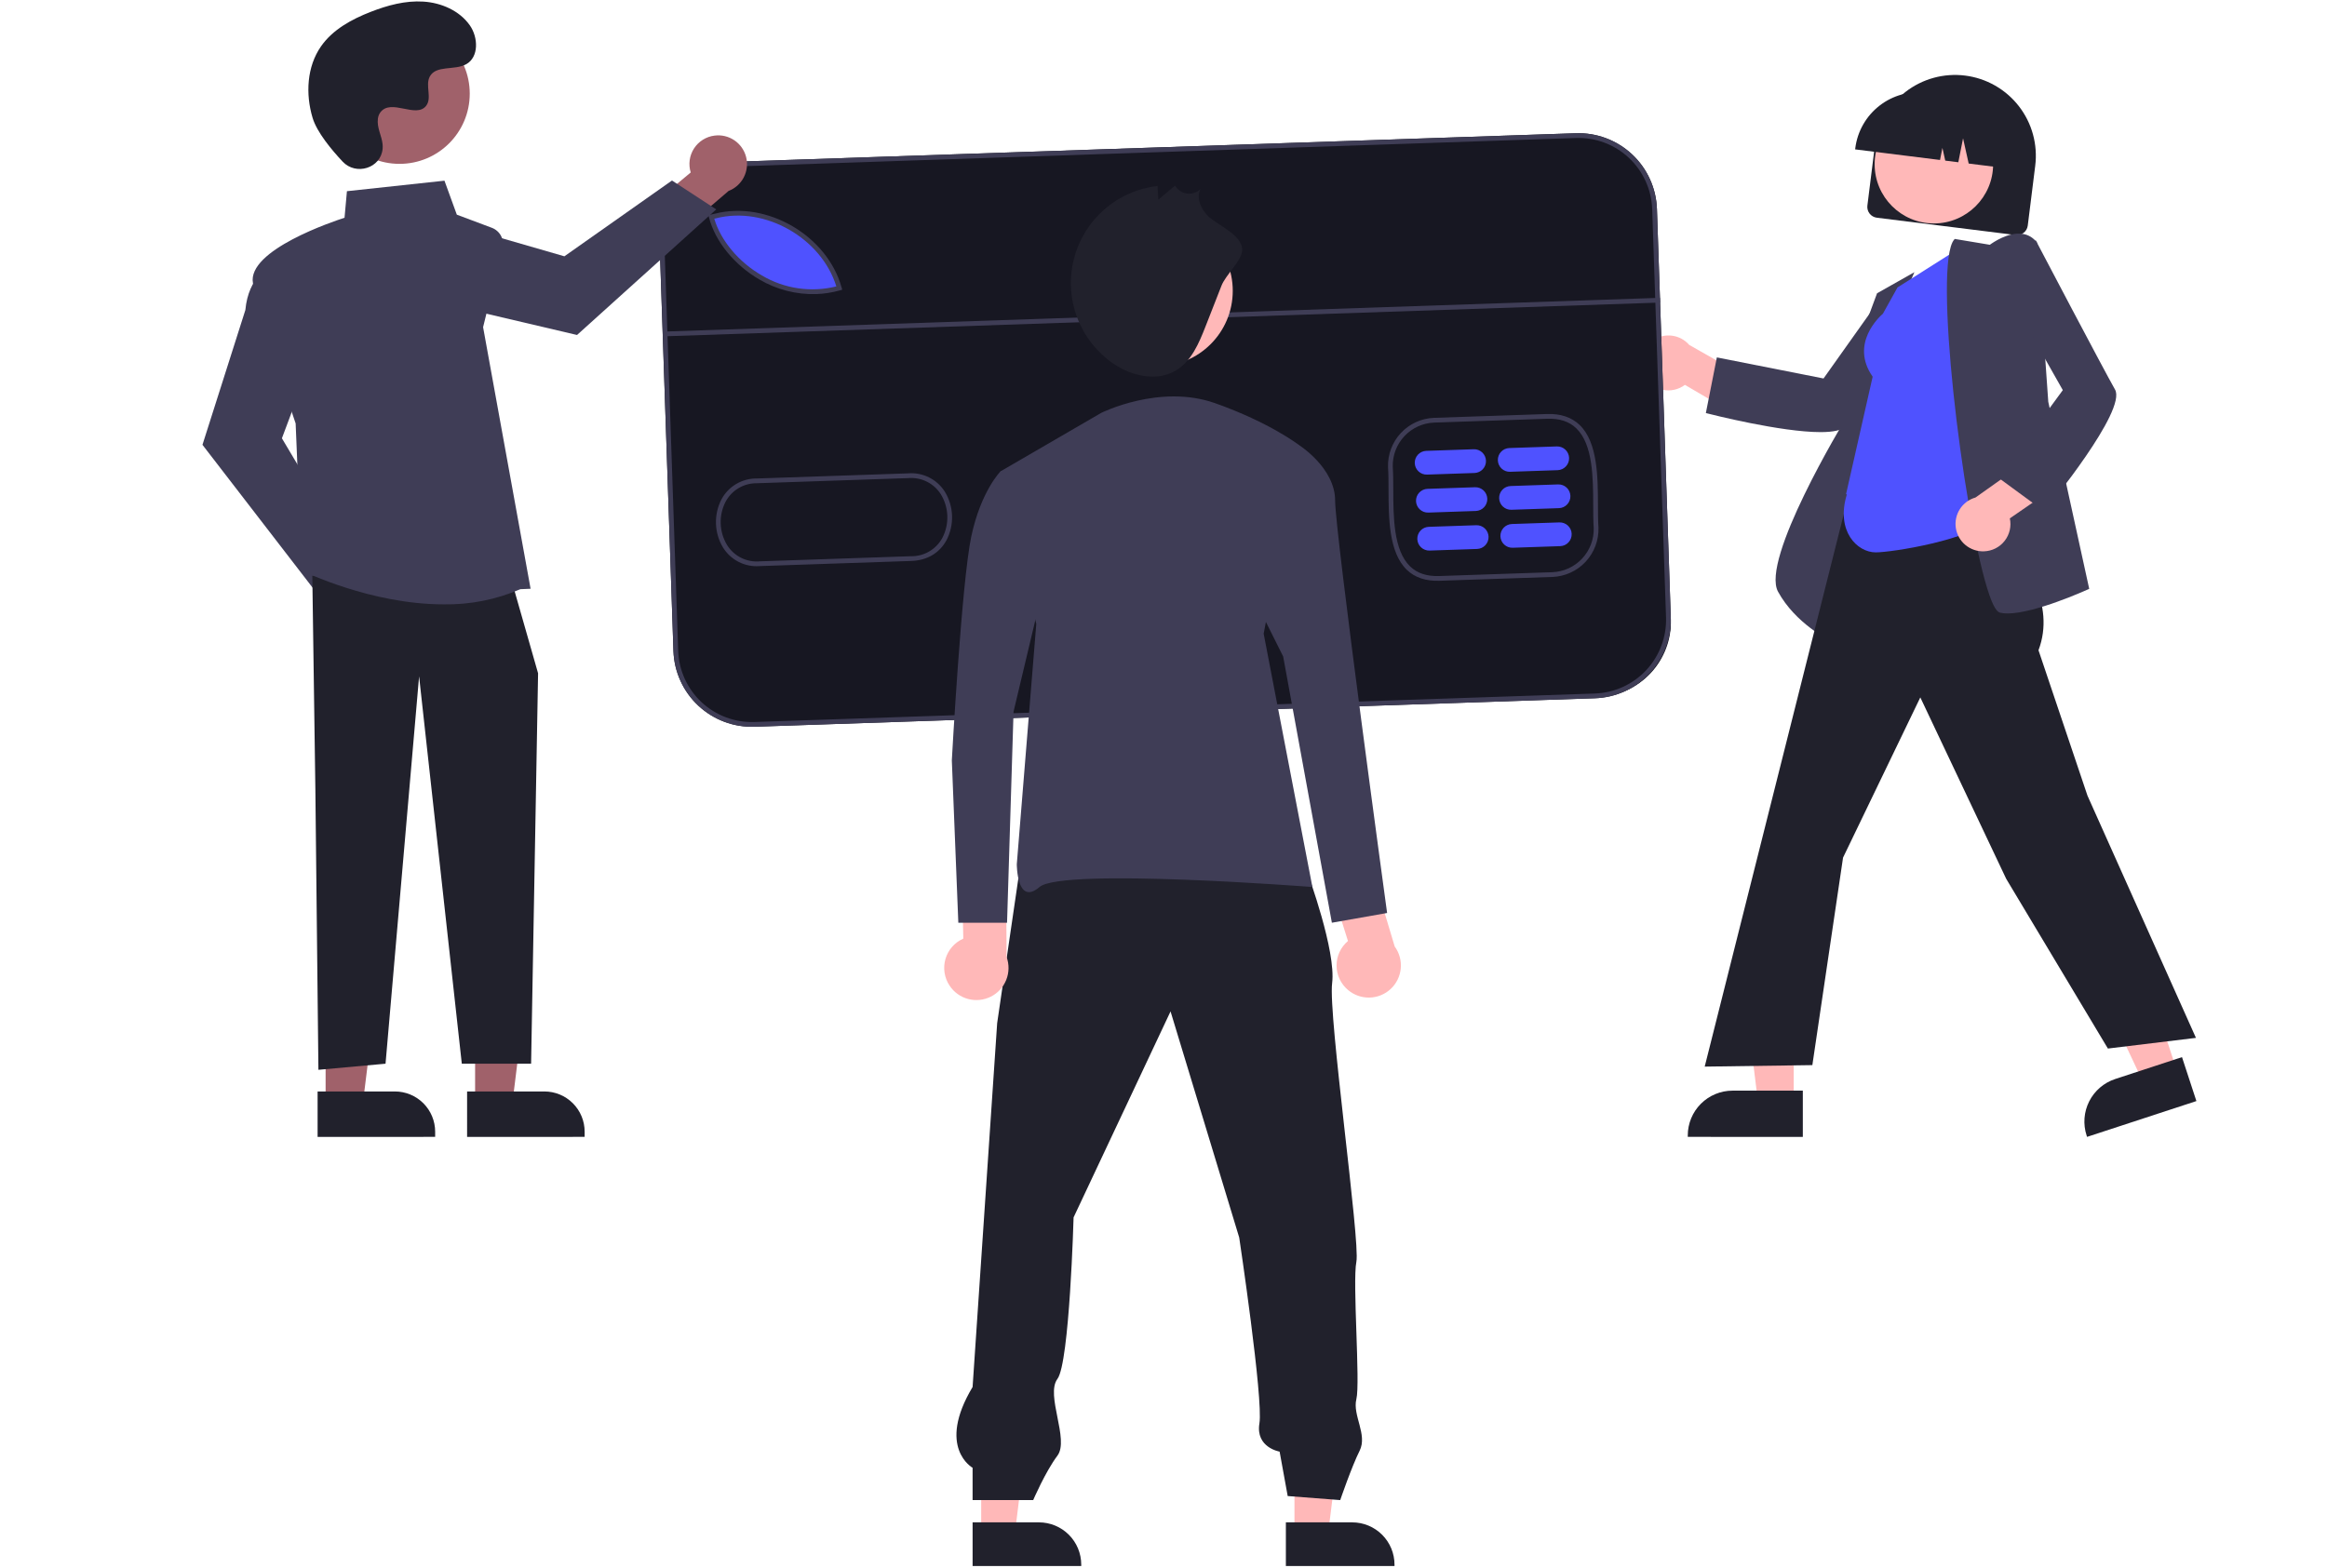 <svg width="816" height="550" viewBox="0 0 816 550" fill="none" xmlns="http://www.w3.org/2000/svg">
<g clip-path="url(#clip0_296_411)">
<path d="M654.83 72.112L657.448 51.128C657.907 47.434 659.089 43.867 660.927 40.631C662.766 37.394 665.223 34.552 668.161 32.265C671.098 29.979 674.456 28.293 678.045 27.305C681.634 26.317 685.382 26.046 689.075 26.507C692.769 26.967 696.335 28.151 699.571 29.991C702.807 31.83 705.649 34.289 707.934 37.227C710.219 40.165 711.903 43.525 712.89 47.114C713.876 50.703 714.146 54.451 713.684 58.144L711.066 79.128C710.94 80.129 710.422 81.04 709.625 81.659C708.829 82.279 707.819 82.558 706.818 82.434L658.135 76.36C657.134 76.234 656.224 75.716 655.604 74.92C654.984 74.123 654.706 73.114 654.83 72.112Z" fill="#21212C"/>
<path d="M678.149 78.372C689.623 78.372 698.924 69.071 698.924 57.597C698.924 46.123 689.623 36.822 678.149 36.822C666.675 36.822 657.374 46.123 657.374 57.597C657.374 69.071 666.675 78.372 678.149 78.372Z" fill="#FFB8B8"/>
<path d="M650.586 51.977C651.328 46.081 654.379 40.719 659.07 37.07C663.76 33.42 669.706 31.78 675.604 32.509L679.801 33.033C685.697 33.775 691.058 36.826 694.708 41.516C698.357 46.206 699.997 52.152 699.268 58.05L699.216 58.47L690.347 57.363L688.379 48.516L686.717 56.911L682.133 56.339L681.14 51.874L680.302 56.11L650.534 52.396L650.586 51.977Z" fill="#21212C"/>
<path d="M576.539 131.706C577.174 132.952 578.074 134.045 579.177 134.905C580.28 135.766 581.558 136.375 582.922 136.689C584.285 137.002 585.701 137.013 587.069 136.72C588.437 136.428 589.724 135.838 590.84 134.994L609.709 146.048L619.223 136.219L592.357 120.984C590.814 119.203 588.673 118.05 586.337 117.744C584.002 117.437 581.635 117.997 579.685 119.319C577.736 120.641 576.338 122.631 575.758 124.914C575.179 127.197 575.456 129.614 576.539 131.706Z" fill="#FFB8B8"/>
<path d="M638.383 151.567C624.464 151.567 599.972 145.337 598.616 144.989L598.188 144.879L602.042 125.362L639.452 132.751L659.775 104.132L683.108 101.76L682.457 102.617C682.154 103.016 652.076 142.61 647.395 149.252C646.214 150.928 642.84 151.567 638.383 151.567Z" fill="#3F3D56"/>
<path d="M642.114 224.819L641.557 224.553C641.439 224.496 629.614 218.745 623.489 207.516C617.393 196.34 645.929 148.932 647.925 145.642L647.954 130.586L658.219 102.871L671.311 95.472L660.071 121.698L642.114 224.819Z" fill="#3F3D56"/>
<path d="M628.999 386.636L616.487 386.635L610.535 338.375L629.001 338.376L628.999 386.636Z" fill="#FFB8B8"/>
<path d="M632.19 398.764L591.846 398.763V398.253C591.846 394.088 593.501 390.094 596.445 387.149C599.39 384.204 603.384 382.55 607.549 382.55H607.55L632.19 382.551L632.19 398.764Z" fill="#21212C"/>
<path d="M763.392 375.671L751.502 379.567L730.818 335.559L748.367 329.81L763.392 375.671Z" fill="#FFB8B8"/>
<path d="M770.201 386.203L731.863 398.764L731.704 398.279C730.407 394.322 730.736 390.011 732.617 386.296C734.499 382.58 737.779 379.765 741.736 378.468L741.737 378.467L765.153 370.795L770.201 386.203Z" fill="#21212C"/>
<path d="M739.167 367.781L703.499 308.234L673.389 244.616L646.294 300.812L635.53 373.596L597.783 374.12L597.931 373.53L655.697 144.002L700.938 150.761L698.879 180.624L700.105 182.368C710.325 196.886 720.892 211.897 714.832 228.078L732.013 279.093L770.044 364.038L739.167 367.781Z" fill="#21212C"/>
<path d="M657.764 193.748C651.209 193.748 643.729 186.262 647.609 173.483L647.358 173.301L656.678 132.124C648.544 120.493 659.268 110.893 660.273 110.035L665.391 100.822L687.976 86.499L699.403 181.444L699.234 181.606C690.981 189.502 663.263 193.748 657.764 193.748Z" fill="#4F52FF"/>
<path d="M704.017 215.172C703.119 215.186 702.224 215.091 701.349 214.89C700.471 214.669 699.049 213.551 696.851 206.397C688.116 177.955 677.802 92.376 685.295 84.002L685.467 83.81L697.77 85.86C698.792 85.106 704.159 81.359 709.111 82.011C710.131 82.139 711.113 82.475 711.998 82.998C712.882 83.521 713.65 84.219 714.254 85.051L714.339 85.162L718.258 140.922L732.617 206.541L732.273 206.697C731.438 207.077 713.508 215.172 704.017 215.172Z" fill="#3F3D56"/>
<path d="M695.743 193.378C697.141 193.331 698.512 192.978 699.759 192.345C701.007 191.711 702.1 190.811 702.962 189.709C703.824 188.607 704.433 187.33 704.748 185.966C705.063 184.603 705.075 183.188 704.783 181.819L722.794 169.415L717.925 156.631L692.737 174.506C690.471 175.148 688.519 176.599 687.251 178.584C685.983 180.57 685.487 182.951 685.858 185.277C686.228 187.603 687.439 189.713 689.261 191.206C691.083 192.699 693.389 193.471 695.743 193.378Z" fill="#FFB8B8"/>
<path d="M716.851 179.355L700.809 167.59L723.359 136.84L706.054 106.302L713.796 84.163L714.296 85.117C714.529 85.561 737.639 129.586 741.671 136.641C745.865 143.98 718.307 177.587 717.132 179.013L716.851 179.355Z" fill="#3F3D56"/>
<path d="M559.339 244.917L264.565 254.909C257.28 255.147 250.197 252.486 244.871 247.51C239.545 242.533 236.41 235.646 236.155 228.361L231.301 85.138C231.062 77.853 233.723 70.77 238.7 65.444C243.677 60.117 250.563 56.983 257.848 56.728L552.621 46.736C559.907 46.498 566.99 49.159 572.316 54.136C577.642 59.112 580.776 65.999 581.031 73.284L585.886 216.507C586.125 223.793 583.464 230.875 578.487 236.202C573.51 241.528 566.624 244.662 559.339 244.917Z" fill="#171722"/>
<path d="M585.886 216.507L585.912 217.265C586.147 224.225 583.607 230.993 578.852 236.081C574.096 241.168 567.515 244.158 560.555 244.393L264.308 254.434C257.349 254.669 250.582 252.131 245.495 247.377C240.408 242.624 237.417 236.044 237.18 229.085L237.155 228.328L585.886 216.507Z" fill="#171722"/>
<path d="M294.881 101.323C273.652 107.337 253.875 91.517 250.002 76.351L251.483 76.034C269.392 71.434 289.972 83.65 294.881 101.323Z" fill="#4F52FF"/>
<path d="M504.771 203.709C499.988 203.871 496.137 202.578 493.322 199.865C486.96 193.732 486.931 181.496 486.908 171.665C486.901 168.805 486.894 166.103 486.732 163.845L486.73 163.811C486.602 159.393 488.222 155.104 491.239 151.874C494.255 148.644 498.425 146.735 502.841 146.561L542.49 145.217C547.266 145.055 551.114 146.347 553.927 149.056C560.288 155.184 560.321 167.416 560.348 177.245C560.356 180.112 560.363 182.819 560.528 185.081C560.662 189.505 559.044 193.803 556.026 197.04C553.008 200.277 548.833 202.191 544.41 202.366L504.771 203.709ZM488.395 163.743C488.56 166.055 488.567 168.778 488.574 171.661C488.596 181.178 488.625 193.022 494.478 198.665C496.991 201.087 500.339 202.192 504.714 202.044L544.351 200.701C548.329 200.545 552.084 198.826 554.801 195.917C557.518 193.009 558.978 189.146 558.864 185.167C558.697 182.882 558.69 180.146 558.682 177.25C558.656 167.735 558.623 155.894 552.77 150.256C550.26 147.838 546.915 146.734 542.546 146.883L502.899 148.226C498.926 148.383 495.175 150.1 492.46 153.005C489.744 155.91 488.284 159.768 488.395 163.743Z" fill="#3F3D56"/>
<path d="M286.173 103.153C279.22 103.346 272.351 101.585 266.349 98.069C257.558 93.011 250.768 84.663 248.627 76.285L248.412 75.445L250.725 74.95C268.901 70.288 290.056 82.611 295.116 100.82L295.338 101.618L294.541 101.844C291.815 102.618 289.005 103.057 286.173 103.153ZM250.471 76.709C252.732 84.384 259.06 91.952 267.18 96.624C275.035 101.284 284.41 102.662 293.275 100.46C288.052 83.513 268.204 72.169 251.123 76.569L250.471 76.709Z" fill="#3F3D56"/>
<path d="M266.28 198.565C263.775 198.743 261.269 198.235 259.03 197.097C256.792 195.958 254.906 194.232 253.574 192.102C252.03 189.564 251.165 186.672 251.064 183.702C250.962 180.733 251.627 177.788 252.994 175.151C254.204 172.892 256.015 171.012 258.227 169.719C260.44 168.426 262.967 167.771 265.529 167.827L318.358 166.036C320.909 165.814 323.471 166.3 325.763 167.441C328.055 168.582 329.987 170.334 331.346 172.504C332.889 175.042 333.752 177.935 333.852 180.904C333.953 183.872 333.287 186.817 331.919 189.453C329.432 194.061 324.98 196.628 319.387 196.763L266.557 198.553C266.464 198.558 266.372 198.562 266.28 198.565ZM265.326 169.499C263.1 169.484 260.913 170.076 258.999 171.211C257.084 172.347 255.516 173.982 254.461 175.942C253.229 178.318 252.63 180.971 252.722 183.646C252.814 186.321 253.592 188.927 254.984 191.213C256.19 193.129 257.904 194.674 259.934 195.676C261.965 196.677 264.233 197.097 266.488 196.888L319.343 195.097C321.608 195.154 323.845 194.583 325.806 193.447C327.767 192.311 329.375 190.655 330.453 188.662C331.685 186.286 332.285 183.634 332.195 180.959C332.104 178.285 331.326 175.678 329.936 173.392C328.727 171.476 327.013 169.931 324.982 168.927C322.951 167.923 320.683 167.499 318.426 167.701L265.568 169.493C265.487 169.494 265.406 169.496 265.326 169.499Z" fill="#3F3D56"/>
<path d="M517.062 165.903L500.408 166.468C499.305 166.504 498.233 166.1 497.426 165.346C496.62 164.592 496.146 163.548 496.109 162.445C496.072 161.342 496.474 160.269 497.227 159.462C497.98 158.655 499.023 158.179 500.126 158.141L516.78 157.576C517.884 157.539 518.958 157.941 519.765 158.696C520.573 159.45 521.047 160.494 521.085 161.598C521.122 162.703 520.719 163.777 519.965 164.584C519.211 165.391 518.166 165.866 517.062 165.903Z" fill="#4F52FF"/>
<path d="M517.514 179.227L500.86 179.791C500.313 179.81 499.767 179.722 499.254 179.53C498.741 179.338 498.271 179.047 497.871 178.674C497.47 178.3 497.148 177.851 496.921 177.353C496.694 176.854 496.568 176.316 496.549 175.769C496.531 175.222 496.62 174.676 496.813 174.163C497.005 173.651 497.297 173.181 497.671 172.781C498.045 172.381 498.494 172.059 498.993 171.833C499.492 171.607 500.03 171.482 500.578 171.464L517.232 170.9C517.779 170.88 518.324 170.969 518.837 171.161C519.35 171.352 519.82 171.643 520.221 172.017C520.621 172.391 520.944 172.839 521.171 173.338C521.397 173.836 521.524 174.374 521.542 174.922C521.561 175.469 521.471 176.015 521.279 176.527C521.086 177.04 520.795 177.509 520.42 177.909C520.046 178.309 519.597 178.631 519.098 178.857C518.599 179.083 518.061 179.209 517.514 179.227Z" fill="#4F52FF"/>
<path d="M517.965 192.55L501.311 193.114C500.207 193.151 499.133 192.749 498.326 191.994C497.519 191.24 497.044 190.196 497.007 189.092C496.969 187.987 497.372 186.914 498.127 186.106C498.881 185.299 499.925 184.825 501.029 184.787L517.683 184.223C518.23 184.204 518.775 184.293 519.287 184.486C519.799 184.678 520.269 184.969 520.668 185.342C521.068 185.716 521.39 186.164 521.617 186.662C521.843 187.16 521.969 187.698 521.988 188.245C522.006 188.792 521.917 189.337 521.725 189.849C521.533 190.361 521.242 190.831 520.868 191.23C520.494 191.63 520.046 191.952 519.548 192.179C519.05 192.405 518.512 192.531 517.965 192.55Z" fill="#4F52FF"/>
<path d="M546.206 164.915L529.553 165.48C529.005 165.499 528.46 165.41 527.947 165.219C527.434 165.027 526.964 164.736 526.563 164.362C526.163 163.989 525.84 163.54 525.613 163.041C525.387 162.543 525.26 162.005 525.242 161.458C525.223 160.91 525.313 160.365 525.505 159.852C525.698 159.339 525.99 158.87 526.364 158.47C526.738 158.07 527.187 157.748 527.686 157.522C528.185 157.296 528.723 157.171 529.27 157.153L545.924 156.588C546.471 156.57 547.016 156.659 547.528 156.851C548.04 157.043 548.51 157.334 548.909 157.708C549.309 158.081 549.631 158.53 549.858 159.028C550.084 159.526 550.21 160.064 550.229 160.611C550.247 161.157 550.158 161.702 549.966 162.215C549.774 162.727 549.483 163.196 549.109 163.596C548.736 163.996 548.287 164.318 547.789 164.544C547.291 164.771 546.753 164.897 546.206 164.915Z" fill="#4F52FF"/>
<path d="M546.658 178.239L530.004 178.803C528.9 178.841 527.826 178.438 527.019 177.684C526.212 176.929 525.737 175.885 525.7 174.781C525.662 173.677 526.065 172.603 526.819 171.795C527.574 170.988 528.618 170.514 529.722 170.476L546.376 169.912C546.923 169.892 547.469 169.981 547.982 170.173C548.495 170.365 548.965 170.656 549.365 171.029C549.765 171.403 550.088 171.852 550.315 172.35C550.542 172.848 550.668 173.387 550.686 173.934C550.705 174.481 550.615 175.027 550.423 175.539C550.231 176.052 549.939 176.522 549.565 176.921C549.191 177.321 548.741 177.643 548.242 177.869C547.744 178.096 547.205 178.221 546.658 178.239Z" fill="#4F52FF"/>
<path d="M547.11 191.562L530.456 192.126C529.908 192.146 529.363 192.057 528.85 191.865C528.337 191.673 527.867 191.382 527.467 191.009C527.066 190.635 526.743 190.186 526.517 189.688C526.29 189.19 526.164 188.651 526.145 188.104C526.127 187.557 526.216 187.011 526.409 186.499C526.601 185.986 526.893 185.516 527.267 185.117C527.641 184.717 528.09 184.395 528.589 184.169C529.088 183.943 529.626 183.817 530.173 183.799L546.827 183.235C547.374 183.216 547.919 183.306 548.431 183.498C548.944 183.69 549.413 183.981 549.813 184.354C550.212 184.728 550.535 185.177 550.761 185.675C550.987 186.173 551.113 186.71 551.132 187.257C551.15 187.804 551.061 188.349 550.869 188.861C550.677 189.373 550.386 189.843 550.012 190.242C549.639 190.642 549.19 190.964 548.692 191.191C548.194 191.417 547.656 191.543 547.11 191.562Z" fill="#4F52FF"/>
<path d="M582.091 104.462L233.358 116.283L233.415 117.948L582.147 106.127L582.091 104.462Z" fill="#3F3D56"/>
<path d="M559.339 244.917L264.565 254.909C257.28 255.147 250.197 252.486 244.871 247.51C239.545 242.533 236.41 235.646 236.155 228.361L231.301 85.138C231.062 77.853 233.723 70.77 238.7 65.444C243.677 60.117 250.563 56.983 257.848 56.728L552.621 46.736C559.907 46.498 566.99 49.159 572.316 54.136C577.642 59.112 580.776 65.999 581.031 73.284L585.886 216.507C586.125 223.793 583.464 230.875 578.487 236.202C573.51 241.528 566.624 244.662 559.339 244.917ZM257.904 58.393C251.061 58.633 244.592 61.577 239.917 66.581C235.242 71.584 232.742 78.238 232.966 85.082L237.821 228.305C238.06 235.148 241.005 241.617 246.008 246.293C251.011 250.968 257.665 253.468 264.509 253.243L559.282 243.252C566.126 243.012 572.595 240.068 577.27 235.064C581.945 230.061 584.445 223.408 584.221 216.563L579.366 73.34C579.126 66.497 576.182 60.028 571.179 55.353C566.175 50.677 559.522 48.178 552.678 48.402L257.904 58.393Z" fill="#3F3D56"/>
<path d="M136.994 209.481C136.925 208.016 136.535 206.584 135.853 205.286C135.17 203.988 134.211 202.856 133.043 201.968C131.875 201.081 130.527 200.461 129.094 200.151C127.661 199.841 126.177 199.849 124.747 200.174L111.48 181.479L98.153 186.769L117.258 212.909C117.964 215.275 119.514 217.299 121.613 218.599C123.713 219.899 126.216 220.384 128.649 219.961C131.081 219.539 133.275 218.239 134.813 216.307C136.351 214.376 137.127 211.947 136.994 209.481Z" fill="#A0616A"/>
<path d="M111.139 208.096L70.997 156.02L86.038 108.749C87.14 96.864 94.577 93.546 94.893 93.41L95.376 93.203L108.464 128.106L98.854 153.732L122.442 193.403L111.139 208.096Z" fill="#3F3D56"/>
<path d="M250.545 47.563C249.089 47.745 247.692 48.245 246.451 49.026C245.209 49.806 244.154 50.85 243.36 52.083C242.565 53.316 242.051 54.708 241.853 56.161C241.655 57.614 241.777 59.093 242.213 60.493L224.598 75.166L230.904 88.044L255.488 66.975C257.792 66.088 259.691 64.387 260.824 62.193C261.958 59.999 262.248 57.466 261.638 55.074C261.029 52.681 259.563 50.594 257.519 49.21C255.474 47.826 252.993 47.24 250.545 47.563Z" fill="#A0616A"/>
<path d="M251.162 73.448L202.346 117.496L154.054 106.155C142.12 105.975 138.236 98.817 138.076 98.512L137.833 98.047L171.619 82.299L197.912 89.899L235.639 63.315L251.162 73.448Z" fill="#3F3D56"/>
<path d="M166.605 386.585H179.721L185.96 335.994L166.602 335.995L166.605 386.585Z" fill="#A0616A"/>
<path d="M205.016 398.763L163.795 398.765L163.794 382.838L190.896 382.837C194.641 382.837 198.232 384.324 200.88 386.972C203.528 389.619 205.016 393.211 205.016 396.955L205.016 398.763Z" fill="#21212C"/>
<path d="M114.183 386.585H127.299L133.538 335.994L114.18 335.995L114.183 386.585Z" fill="#A0616A"/>
<path d="M152.594 398.763L111.372 398.765L111.372 382.838L138.474 382.837C140.328 382.837 142.164 383.202 143.877 383.911C145.591 384.621 147.147 385.661 148.458 386.972C149.769 388.283 150.809 389.839 151.519 391.552C152.229 393.265 152.594 395.101 152.594 396.955L152.594 398.763Z" fill="#21212C"/>
<path d="M109.518 201.925L110.588 276.814L111.657 375.239L135.194 373.099L146.962 237.23L161.94 373.099H186.239L188.686 236.16L180.127 206.204L109.518 201.925Z" fill="#21212C"/>
<path d="M155.584 211.981C129.975 211.983 106.402 200.392 106.084 200.233L105.82 200.101L103.671 148.526C103.047 146.703 90.776 110.741 88.698 99.31C86.592 87.729 117.111 77.565 120.817 76.377L121.658 67.06L155.858 63.375L160.192 75.296L172.462 79.896C173.853 80.418 175.004 81.433 175.697 82.746C176.39 84.061 176.578 85.583 176.223 87.026L169.404 114.757L186.059 206.506L182.473 206.661C173.989 210.322 164.823 212.136 155.584 211.981Z" fill="#3F3D56"/>
<path d="M140.098 57.476C153.698 57.476 164.722 46.451 164.722 32.852C164.722 19.252 153.698 8.228 140.098 8.228C126.498 8.228 115.474 19.252 115.474 32.852C115.474 46.451 126.498 57.476 140.098 57.476Z" fill="#A0616A"/>
<path d="M120.153 56.689C124.845 61.687 133.56 59.004 134.172 52.175C134.22 51.645 134.216 51.111 134.162 50.581C133.846 47.556 132.098 44.81 132.517 41.616C132.612 40.821 132.908 40.064 133.377 39.415C137.117 34.408 145.895 41.655 149.424 37.122C151.588 34.342 149.045 29.966 150.705 26.859C152.897 22.759 159.389 24.781 163.46 22.536C167.99 20.037 167.719 13.087 164.737 8.86C161.101 3.705 154.725 0.954 148.429 0.558C142.133 0.161 135.88 1.863 130.001 4.154C123.323 6.757 116.7 10.354 112.59 16.227C107.591 23.368 107.11 32.97 109.61 41.321C111.131 46.401 116.32 52.606 120.153 56.689Z" fill="#21212C"/>
<path d="M453.926 537.835L465.74 537.834L471.36 492.266L453.924 492.267L453.926 537.835Z" fill="#FFB8B8"/>
<path d="M450.913 533.978L474.178 533.977C478.111 533.977 481.883 535.539 484.663 538.319C487.444 541.1 489.006 544.871 489.006 548.803V549.285L450.913 549.286L450.913 533.978Z" fill="#21212C"/>
<path d="M344.073 537.835L355.887 537.834L361.507 492.266L344.071 492.267L344.073 537.835Z" fill="#FFB8B8"/>
<path d="M341.059 533.978L364.325 533.977C368.257 533.977 372.029 535.539 374.81 538.319C377.59 541.1 379.152 544.871 379.153 548.803V549.285L341.06 549.286L341.059 533.978Z" fill="#21212C"/>
<path d="M458.635 306.588C458.635 306.588 468.551 333.504 467.135 344.837C465.718 356.17 477.051 435.5 475.634 442.583C474.218 449.666 477.051 485.081 475.634 490.748C474.218 496.414 479.61 503.182 476.777 508.849C473.944 514.515 469.968 526.163 469.968 526.163L451.552 524.746L448.719 509.164C448.719 509.164 440.219 507.747 441.636 499.247C443.052 490.748 434.553 434.083 434.553 434.083L410.47 354.753L376.472 427C376.472 427 375.055 477.998 370.805 483.665C366.555 489.331 375.055 504.914 370.805 510.58C366.555 516.247 362.306 526.163 362.306 526.163H341.056V514.83C341.056 514.83 328.307 507.747 341.056 486.498L349.671 358.888L358.171 300.807L458.635 306.588Z" fill="#21212C"/>
<path d="M405.826 128.463C420.439 128.463 432.285 116.617 432.285 102.005C432.285 87.392 420.439 75.546 405.826 75.546C391.213 75.546 379.367 87.392 379.367 102.005C379.367 116.617 391.213 128.463 405.826 128.463Z" fill="#FFB8B8"/>
<path d="M428.342 100.179C426.475 104.95 424.608 109.72 422.741 114.49C420.446 120.354 417.817 126.628 412.437 129.901C405.794 133.941 396.924 131.971 390.498 127.594C384.718 123.657 380.282 118.046 377.784 111.514C375.287 104.982 374.848 97.843 376.527 91.055C378.206 84.266 381.922 78.154 387.176 73.539C392.429 68.924 398.97 66.028 405.918 65.238L406.184 70.028L412.061 65.102C412.496 65.847 413.094 66.485 413.811 66.967C414.527 67.448 415.343 67.761 416.198 67.882C417.053 68.003 417.924 67.929 418.746 67.665C419.568 67.401 420.319 66.954 420.944 66.358C419.4 69.558 421.182 73.461 423.755 75.913C426.916 78.924 435.958 82.544 435.583 87.928C435.332 91.521 429.799 96.456 428.342 100.179Z" fill="#21212C"/>
<path d="M332.994 345.727C332.082 344.367 331.48 342.823 331.229 341.204C330.979 339.586 331.086 337.932 331.544 336.359C332.001 334.787 332.798 333.334 333.878 332.102C334.958 330.871 336.295 329.892 337.795 329.233L337.266 303.637L352.742 299.522L352.981 335.679C353.921 338.271 353.877 341.118 352.858 343.681C351.838 346.243 349.915 348.342 347.451 349.581C344.987 350.819 342.155 351.111 339.49 350.401C336.826 349.691 334.514 348.028 332.994 345.727Z" fill="#FFB8B8"/>
<path d="M386.171 144.816C386.171 144.816 406.675 134.564 426.039 141.399C445.404 148.233 455.655 156.207 455.655 156.207L443.126 222.273L460.212 311.122C460.212 311.122 372.502 304.287 364.529 311.122C356.555 317.956 356.555 303.148 356.555 303.148L363.39 218.856L350.86 165.319L386.171 144.816Z" fill="#3F3D56"/>
<path d="M472.709 347.243C471.452 346.193 470.44 344.88 469.745 343.397C469.05 341.914 468.689 340.297 468.687 338.659C468.685 337.021 469.042 335.403 469.733 333.918C470.424 332.433 471.432 331.117 472.686 330.064L464.992 305.646L478.691 297.352L489.071 331.987C490.701 334.212 491.458 336.956 491.199 339.702C490.94 342.447 489.683 345.002 487.666 346.883C485.65 348.763 483.013 349.838 480.256 349.905C477.5 349.971 474.814 349.024 472.709 347.243Z" fill="#FFB8B8"/>
<path d="M447.682 156.207H455.655C455.655 156.207 468.185 164.181 468.185 175.571C468.185 186.962 486.411 320.235 486.411 320.235L467.046 323.652L449.96 230.247L437.43 205.187L447.682 156.207Z" fill="#3F3D56"/>
<path d="M372.502 165.319H350.86C350.86 165.319 344.025 172.154 340.608 188.101C337.191 204.048 333.774 266.697 333.774 266.697L336.052 323.651H353.138L355.416 249.611L366.807 201.77L372.502 165.319Z" fill="#3F3D56"/>
</g>
<defs>
<clipPath id="clip0_296_411">
<rect width="816" height="548.787" fill="white" transform="translate(0 0.5)"/>
</clipPath>
</defs>
</svg>

